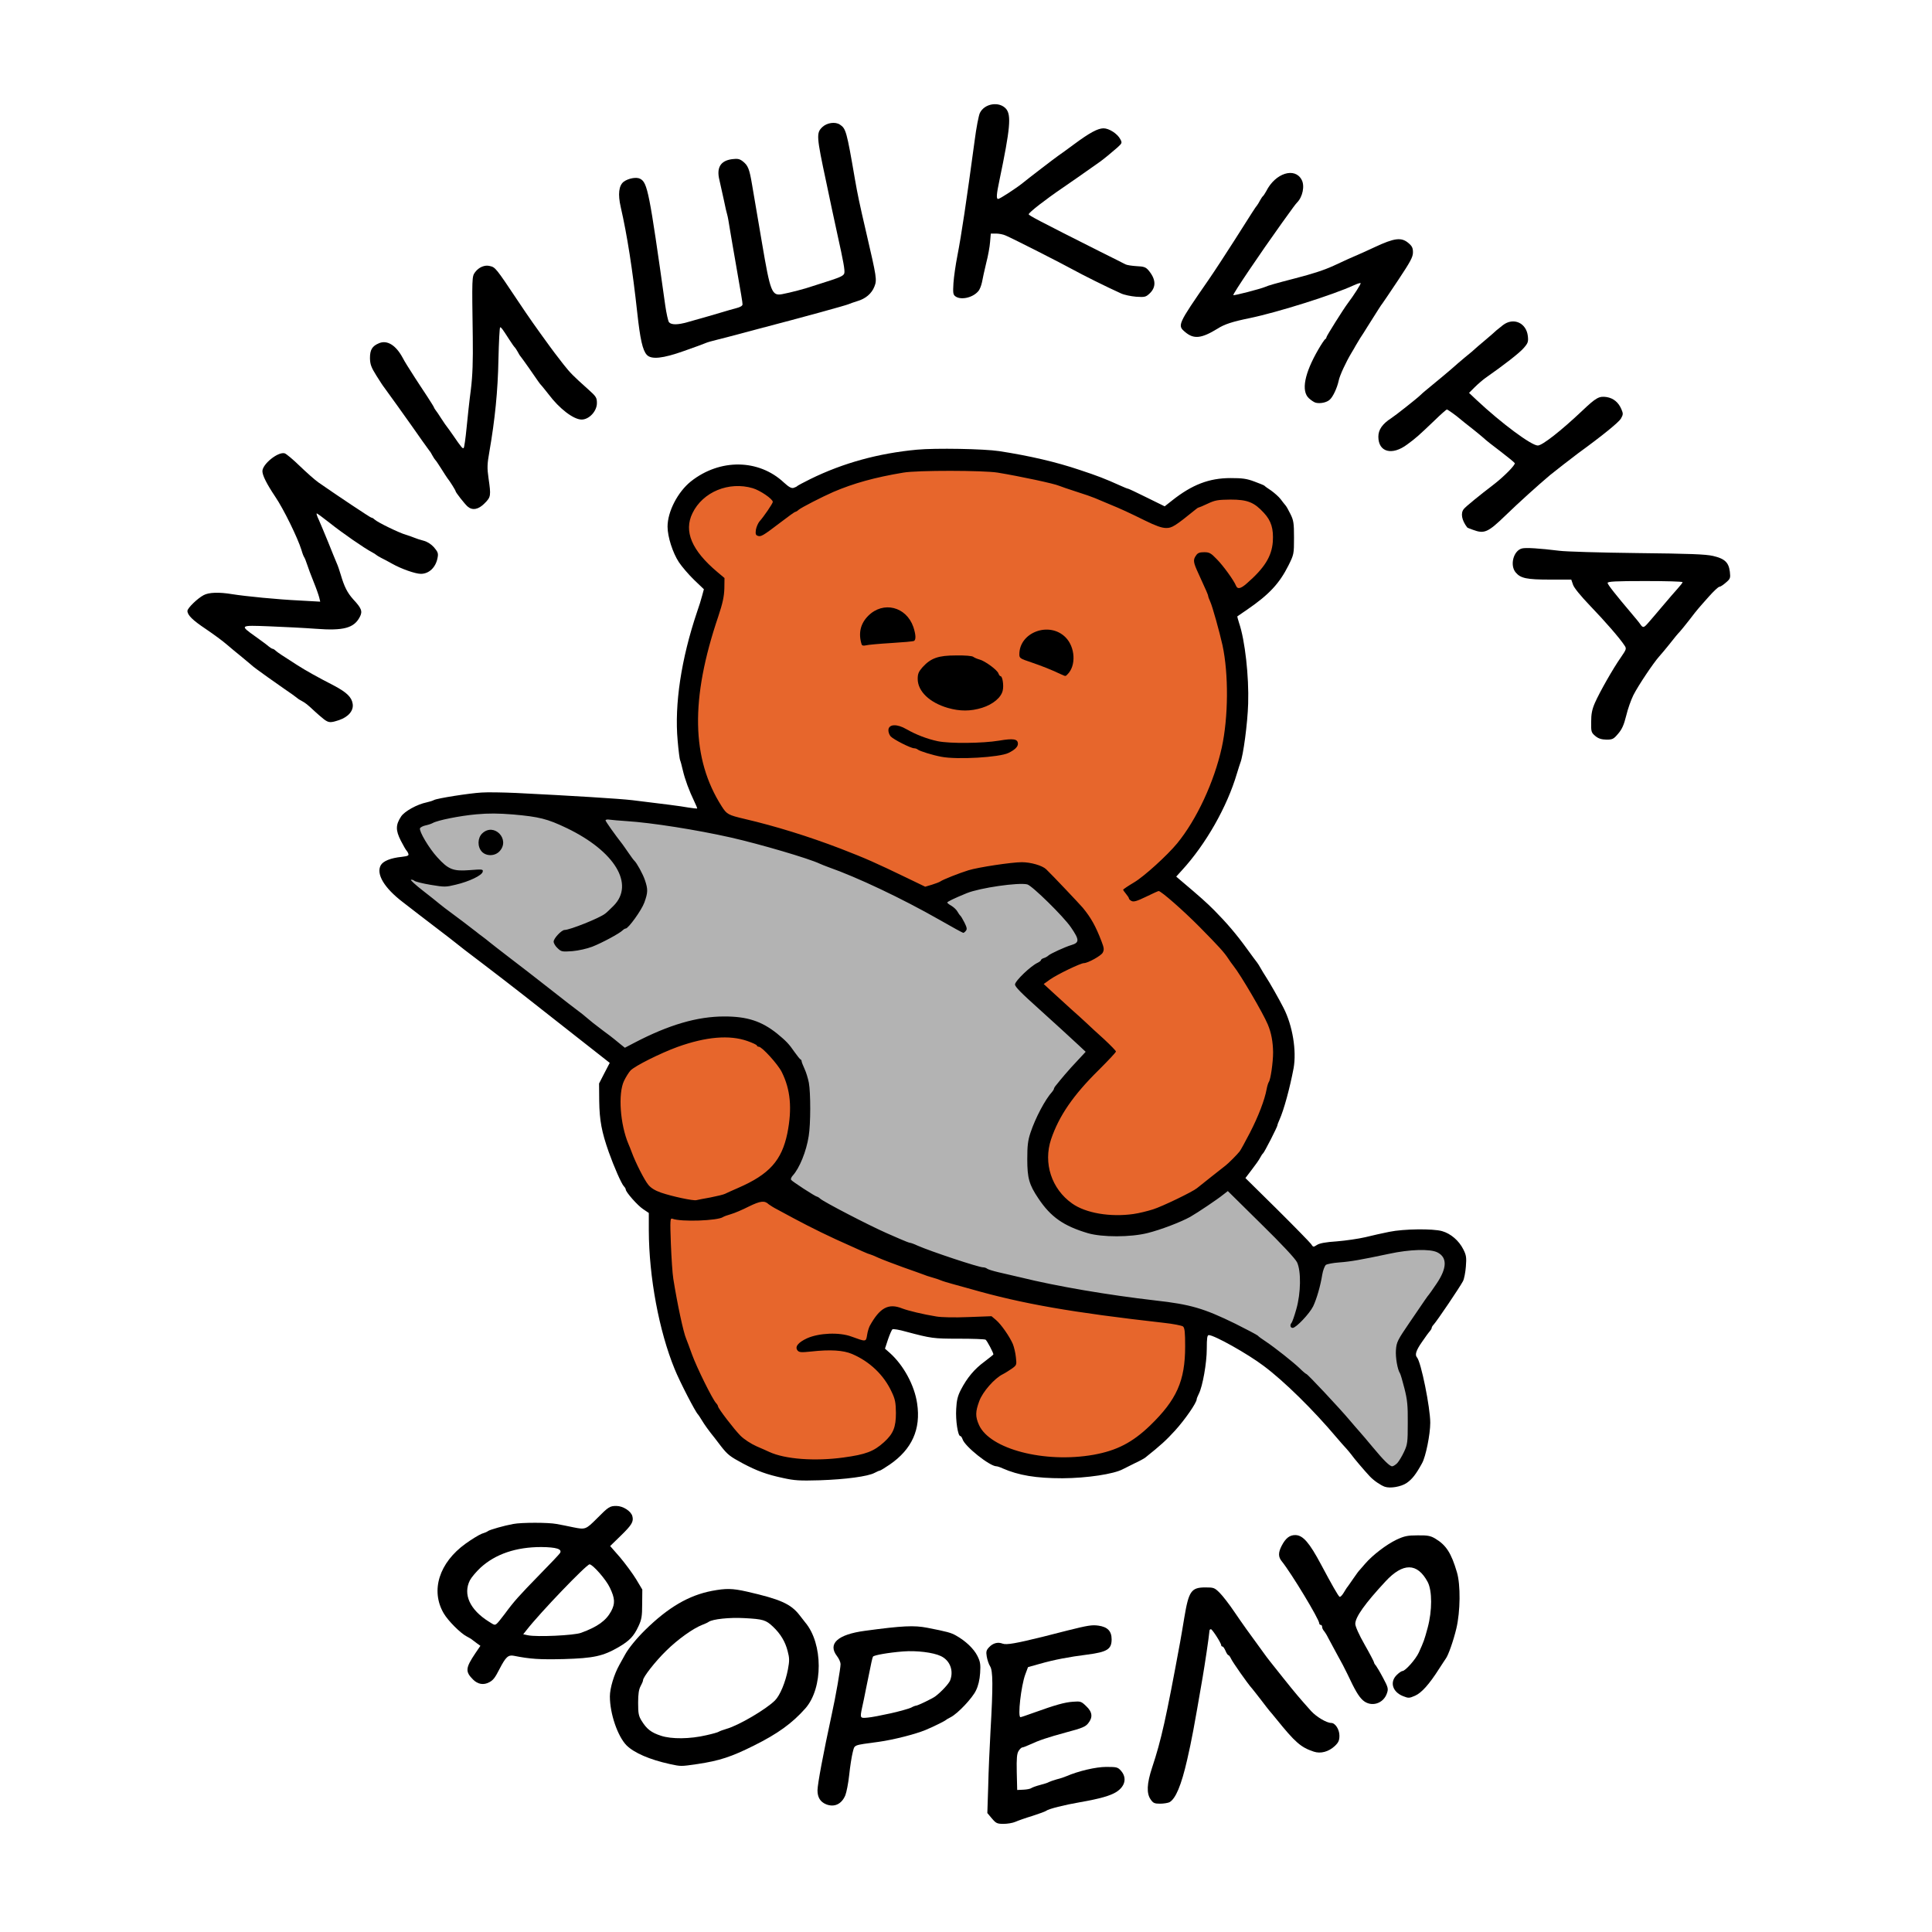 <?xml version="1.0" encoding="UTF-8"?>
<svg width="2097px" height="2097px" version="1.1" viewBox="-700 -700 13400 13400" xmlns="http://www.w3.org/2000/svg">
<path transform="scale(5.723)" d="m473.13 858.94c-30.312 1.615-63.911 2.201-90.089 18.85-4.454 16.943 12.568 31.313 21.73 43.845 9.277 12.146 26.843 18.415 39.47 16.881-21.578 10.558-45.994 3.652-68.142 3.053-8.308 14.784 16.553 21.611 24.337 31.326 76.93 59.225 153.53 118.87 229.88 178.85 18.651 1.003 35.172-15.198 53.415-20.285 34.842-14.408 75.088-18.769 111.77-8.499 32.578 16.116 57.971 49.022 57.949 86.431 3.251 33.27-5.862 66.068-20.795 95.5-1.328 14.802 19.354 18.16 28.477 26.272 123.9 75.06 266.81 111.21 409.56 127.94 78.53 5.593 147.96 48.959 201.27 104.37 31.677 29.937 55.456 67.714 89.302 95.329 14.847 4.813 22.061-15.965 26.049-26.948 3.586-35.112 0.023-71.014-9.939-104.83-5.675-27.58 20.801-47.335 32.148-69.632 9.243-17.735 29.832-36.315 23.047-58.013-12.127-18.477-38.738-10.254-57.029-10.113-30.737 4.859-61.476 9.994-91.71 15.9-15.521 12.801-9.579 37.849-21.702 53.566-3.852 6.385-12.596 19.979-7.074 5.197 5.67-24.736 9.537-55.11-12.301-73.509-23.734-25.317-47.544-51.416-73.164-74.354-16.694 1.772-29.991 18.855-45.77 26.37-40.561 25.628-92.115 33.063-138.05 19.777-35.646-13.657-63.719-51.75-56.038-90.859 4.476-44.328 36.483-77.689 62.98-110.87 10.745-16.88-14.115-26.918-22.529-37.879-18.325-17.098-37.839-33.847-54.608-51.964 19.485-19.93 43.947-36.275 70.251-44.654 9.481-14.517-8.524-29.686-16.2-40.91-16.167-15.458-30.458-38.703-54.191-42.042-31.712 1.823-65.12 7.211-92.687 23.254-6.801 11.932 15.482 19.87 16.705 30.535-70.079-36.323-140.65-73.063-217.01-94.603-68.288-20.188-138.97-32.439-210-37.166-17.793 6.791 4.432 22.817 9.609 32.6 15.393 22.81 43.656 49.651 26.752 79.28-15.339 28.57-49.122 40.001-78.705 47.444-6.174 5.075-21.194-5.036-9.827-9.542 26.988-15.061 68.477-20.362 76.189-56.172 4.367-33.064-27.045-56.924-51.853-72.545-32.175-21.202-70.683-29.744-108.88-27.213zm-1.417 29.81c12.051 1.144 9.483 22.405-2.271 18.795-9.63-6.538-6.898-13.913 2.271-18.795z" fill="#b3b3b3" stroke-opacity="0"/>
<g fill="#e7662c" stroke-opacity="0">
<path transform="scale(5.723)" d="m1019.7 443.04c-76.909-2.459-152.91 25.321-213.24 72.36-9.616 6.572 2.492-8.736 4.582-12.382 11.474-9.843 11.839-24.1-2.596-30.732-36.248-26.566-101.2-3.186-101.34 45.056 0.246 28.726 26.856 45.309 41.172 66.54 0.383 38.099-20.155 73.058-24.782 110.68-8.136 51.849-8.505 108.14 18.968 154.78 10.625 28.452 45.488 26.776 69.454 35.446 64.276 17.097 124.58 45.405 185.26 71.914 22.512-1.024 42.323-15.921 64.637-19.358 24.707-4.483 50.514-13.262 74.609-4.001 28.709 25.833 58.413 54.985 71.87 91.602-3.439 9.815-18.659 12.48-27.452 17.748-15.737 6.693-34.212 13.1-43.284 28.441 13.353 20.439 36.465 34.247 53.666 52.098 9.88 9.466 21.272 18.821 29.749 28.834-33.159 36.759-74.45 74.997-78.024 127.58-2.841 42.438 37.039 75.967 77.494 76.384 61.976 3.288 119.02-32.892 160.93-75.558 29.343-45.756 53.531-102.12 40.513-157.39-28.412-67.603-78.045-124.86-135.1-170.13-12.232-5.625-24.75 13.992-36.512 8.103-7.496-7.827 12.921-10.352 16.077-16.434 92.268-71.46 123.56-202.07 92.589-311.85-5.143-26.536-21.19-50.89-26.261-76.568 18.207-4.107 24.443 18.932 35.006 28.996 6.331 17.359 22.115 11.427 30.726-0.988 27.06-21.568 40.139-67.685 11.484-93.315-29.462-24.42-74.848-13.617-101.21 10.497-8.352 7.622-18.835 13.896-29.269 5.497-76.562-34.431-157.66-66.939-243.18-63.869-5.513-0.05-11.027-7e-3 -16.54 0.013zm-64.23 177.09c13.518 0.545 24.845 17.027 24.09 28.532-16.81 1.151-36.712 5.333-52.606 4.174-3.9-16.472 12.56-32.73 28.516-32.706zm191.76 27.109c20.172-0.282 31.612 26.855 19.922 41.814-15.413-5.97-33.345-10.254-46.133-20.48-2.638-12.709 15.651-21.831 26.211-21.334zm-108.34 30.82c18.614-0.025 41.326 9.181 47.567 27.695 2.883 21.705-26.004 25.696-41.708 25.575-19.821 0.186-51.327-11.546-46.367-36.127 6.873-14.601 26.173-16.761 40.508-17.143zm-77.467 85c22.855 6.146 42.292 24.067 67.4 18.51 23.529 0.06 47.683-0.276 70.653 0.837-25.482 9.756-53.864 8.267-80.692 5.837-19.248-5.689-43.087-11.019-57.361-25.184z"/>
<path transform="scale(5.723)" d="m797.49 1329.6c-25.827 7.739-50.263 23.778-78.142 20.251-14.943 0.343-43.359-5.3-35.694 19.245 2.96 69.763 14.476 141.21 51.252 201.83 16.977 33.774 43.276 65.518 81.562 74.944 32.557 9.671 67.493 4.191 100.73 1.328 26.075-4.322 54.53-25.175 51.217-54.537 2.811-35.322-25.856-65.953-56.378-79.062-18.11-7.646-43.095-2.33-58.443-5.38 21.622-13.568 47.834-6.594 70.301 0.045 15.047-1.705 9.631-23.019 20.312-30.564 11.034-19.256 33.645-3.489 49.682-1.959 28.189 7.47 58.003 1.314 86.155 6.568 11.909 11.694 22.06 28.597 22.439 45.335-20.28 17.166-47.098 35.696-47.433 65.407 4.633 32.788 41.261 46.732 69.81 52.757 48.835 5.896 105.53 6.598 143.62-29.799 30.244-24.245 51.557-60.381 51.116-99.872-0.946-12.639 6.242-37.098-13.125-38.03-116.58-15.291-234.49-31.537-344.66-74.818-53.377-18.967-102.46-47.532-153.58-71.387-3.448-1.207-7.031-2.492-10.742-2.299z"/>
<path transform="scale(5.723)" d="m751.07 1128.8c-40.347 5.009-81.19 18.934-113.6 43.873-23.369 29.194-12.12 70.523-0.028 102.18 9.963 23.918 21.8 54.136 51.3 57.974 44.963 12.637 94.006-6.734 127.13-37.366 28.178-30.548 29.245-77.969 16.914-115.61-14.113-31.83-46.553-53.264-81.713-51.044z"/>
</g>
<g>
<g>
<path d="m6180 11913-32-38 6-185c2-102 10-275 16-385 18-312 17-418-3-448-9-14-19-44-23-67-6-34-3-45 16-65 27-29 61-38 94-25 27 10 94-2 284-49 45-12 119-30 165-42 144-36 171-40 215-34 64 9 92 38 92 95 0 69-31 88-169 106-126 16-228 35-333 65l-78 22-19 51c-29 79-54 296-33 296 4 0 45-14 92-31 150-54 214-72 271-76 53-4 58-3 92 30 44 41 48 78 14 120-18 23-44 34-147 61-136 37-192 56-257 86-24 11-47 20-53 20-5 0-17 11-25 24-12 19-15 49-13 147l3 124 43-2c24-1 49-6 55-11 7-5 35-15 62-22 28-7 55-16 60-20 6-3 30-12 55-19 25-6 54-16 65-21 86-37 206-65 278-65 74 0 80 2 103 28 41 48 28 106-32 145-42 27-116 48-254 72-109 19-218 46-235 60-5 4-48 20-95 35-47 14-100 33-118 41s-55 14-82 14c-44 0-52-4-80-37z"/>
<path d="m5029 11814c-40-17-59-48-59-97 1-46 39-250 99-527 27-121 61-318 61-348 0-13-11-38-25-56-66-86 6-150 194-175 259-35 341-39 433-21 138 27 164 34 199 54 66 37 123 91 148 141 20 40 23 58 19 119-3 46-13 89-29 121-25 53-126 160-175 185-16 8-31 17-34 20-7 7-86 46-141 69-70 29-223 68-324 82-183 25-166 18-181 74-7 28-18 97-24 155s-19 122-27 142c-26 62-77 85-134 62zm450-631c62-14 125-32 140-39 14-8 30-14 35-14 11 0 115-50 134-65 40-30 93-87 102-110 26-68-1-139-65-169-53-25-167-39-260-32-103 8-204 26-210 36-5 9-9 27-46 210-11 58-25 123-30 145-15 72-14 73 39 68 26-2 98-16 161-30z"/>
<path d="m7281 11781c-30-42-27-110 10-222 63-189 97-342 194-869 7-41 21-118 29-170 31-185 48-210 147-210 57 0 63 2 99 38 20 20 67 80 103 134 56 82 92 133 202 283 27 38 45 60 135 173 88 110 111 137 194 230 37 40 107 82 139 82 28 0 57 45 57 88 0 33-6 47-32 72-43 40-98 55-146 39-90-30-128-63-262-229-19-23-39-48-45-54-5-6-32-40-59-76-28-36-56-72-63-80-27-29-135-183-145-206-6-13-14-24-18-24s-13-13-20-30c-7-16-16-30-21-30s-9-4-9-9c0-15-62-111-71-111-5 0-9 3-10 8-5 54-32 233-48 327-61 355-75 430-107 570-41 179-80 271-123 295-11 5-40 10-65 10-38 0-48-4-65-29z"/>
<path d="m3945 11535c-140-31-246-77-299-129-62-63-116-220-116-340 0-57 29-153 66-219 13-23 31-55 40-72 24-44 81-113 139-170 160-157 302-240 463-271 97-18 140-18 242 5 232 53 305 85 366 164 16 21 34 43 39 50 124 147 125 455 1 596-91 103-192 176-357 258-156 78-238 105-391 128-117 17-114 17-193 0zm255-200c41-9 80-20 85-24 6-4 30-13 54-20 85-24 275-136 336-197 35-35 73-126 90-216 11-59 11-78-2-126-16-65-50-121-102-170-49-46-67-52-197-59-106-6-222 7-249 26-5 4-26 14-45 21-62 24-168 99-249 179-76 74-161 183-161 205 0 6-8 25-17 41-12 22-17 54-17 115 0 73 3 91 24 125 36 58 67 82 135 104 73 24 200 23 315-4z"/>
<path d="m8753 11093c-30-27-55-70-108-183-14-30-46-91-71-135-24-44-52-96-62-115-9-19-23-41-29-48-7-7-13-20-13-28s-4-14-10-14c-5 0-10-5-10-11 0-28-193-347-259-429-26-31-26-61-2-108 28-54 56-76 97-75 52 2 96 53 177 205 74 139 119 218 128 223 5 3 17-9 28-27s23-38 28-43c4-6 24-33 42-60 19-28 37-52 41-55 3-3 20-23 39-45 51-59 146-132 217-166 54-25 76-30 146-30 69-1 90 3 122 22 76 45 112 101 151 234 26 87 24 272-4 390-20 84-56 187-74 210-4 6-25 37-46 70-68 107-121 166-166 186-41 18-46 18-84 3-73-29-94-98-43-147 15-15 33-27 39-27 20 0 92-81 114-129 35-78 37-83 61-171 32-119 32-257 0-318-72-134-171-135-293-3-142 153-209 247-209 294 0 17 26 76 65 144 36 63 65 119 65 123 0 5 6 15 13 22 6 8 29 46 50 86 35 65 37 76 27 105-24 74-110 100-167 50z"/>
<path d="m2581 10949c-55-55-53-80 17-184l34-50-24-17c-13-10-27-21-33-25-5-5-23-15-38-23-43-22-130-109-160-161-92-158-31-351 153-483 43-31 93-61 111-68 19-6 39-14 44-19 12-9 113-38 175-49 58-11 242-11 300 0 25 4 77 15 116 23 84 17 87 16 165-62 79-80 89-86 134-86 46 0 102 36 111 71 10 38-4 61-80 135l-74 72 69 79c37 44 87 112 111 151l43 72-1 100c0 86-4 108-26 155-32 69-62 100-137 144-109 63-173 77-381 83-168 4-232 0-347-23-38-7-55 8-98 91-32 63-45 79-72 93-39 21-79 14-112-19zm749-324c115-42 173-84 209-150 28-53 27-88-9-163-26-56-119-162-141-162-21 0-343 335-437 456l-23 29 33 7c62 13 320 1 368-17zm-585-63c6-4 30-34 55-67 66-90 100-127 244-275 73-74 136-141 140-148 17-28-25-41-130-42-174 0-317 48-421 143-30 28-63 67-74 88-49 97 0 204 131 286 39 25 41 26 55 15z"/>
<path d="m8905 9612c-30-11-77-43-105-73-32-34-111-126-128-151-8-10-23-29-35-42-12-12-42-47-67-76-160-190-363-390-505-496-111-84-343-214-381-214-11 0-14 21-14 95 0 99-29 261-55 312-8 16-15 33-15 38 0 24-81 141-149 216-63 69-99 102-208 189-6 5-40 24-75 40-35 17-71 35-80 40-63 34-249 62-418 63-185 0-305-20-417-69-17-8-36-14-42-14-46 0-220-138-235-188-4-12-11-22-16-22-16 0-33-108-28-188 3-61 11-91 32-132 44-85 95-145 163-195 34-26 63-49 63-51 0-12-44-95-54-102-6-4-90-7-186-7-177 0-190-2-367-49-45-13-87-20-93-16-5 3-19 35-31 70l-21 64 34 30c95 85 171 225 189 350 27 179-36 318-190 424-34 23-65 42-69 42s-20 7-37 16c-45 24-199 45-380 51-139 4-174 2-255-16-112-24-178-48-280-102-87-47-103-59-150-119-19-25-38-49-42-55-43-53-72-94-90-124-12-20-24-38-27-41-17-15-127-228-162-315-108-263-178-638-179-961v-121l-40-27c-38-25-120-118-120-136 0-5-6-15-13-22-17-18-68-134-105-238-49-139-64-219-66-353l-1-122 37-72 37-71-242-190c-330-260-433-341-635-495-96-72-182-139-191-147-10-8-33-26-51-40-178-136-247-189-315-242-130-99-188-196-154-257 17-29 68-50 146-58 42-5 50-9 45-22-3-9-9-18-12-21-4-3-22-34-40-69-37-73-36-110 2-168 24-36 110-84 178-98 19-4 41-11 50-16 22-12 244-47 330-52 41-3 149-1 240 3 385 19 721 40 805 50 223 27 334 41 389 51 32 5 60 8 61 7 2-2-7-23-19-48-37-77-65-153-80-217-8-34-16-65-19-70s-11-66-17-136c-23-252 25-567 134-891 14-39 30-91 36-115l12-44-69-66c-37-36-84-91-104-121-43-65-79-177-79-247 0-105 71-241 162-314 201-159 470-156 645 8 35 32 52 41 67 37 12-4 23-9 26-13 3-3 43-25 90-48 228-112 473-179 740-204 129-12 464-6 570 10 213 33 394 75 560 131 124 41 173 60 282 109 26 12 49 21 53 21 3 0 61 27 129 61l124 61 52-41c139-110 257-155 405-155 82 0 112 4 165 24 36 13 67 26 70 29 3 4 24 19 47 34 22 16 52 42 65 59 12 17 28 36 33 42 6 6 22 34 35 61 22 44 25 63 25 165 0 113-1 116-38 191-63 126-135 203-285 306-37 25-68 46-70 48-1 1 4 22 12 46 41 120 69 370 63 559-4 137-34 361-54 410-3 8-14 42-24 75-68 231-215 490-382 672l-39 43 28 24c141 119 182 156 236 210 86 87 153 165 226 266 34 47 66 90 71 96s16 24 25 40 24 41 34 56c28 42 94 159 124 218 63 122 92 298 70 420-26 137-67 288-98 357-8 17-14 34-14 38 0 10-91 189-100 195-4 3-13 16-20 30s-33 51-58 83l-44 58 220 217c120 119 226 228 235 240 15 23 16 23 41 7 18-12 61-20 138-25 62-5 151-18 198-29 47-12 121-28 165-37 101-21 304-23 367-5 60 17 117 66 147 126 21 41 23 57 18 120-3 40-12 86-20 101-22 42-180 276-204 302-7 7-13 17-13 22s-6 15-12 22c-7 7-32 41-55 75-42 60-51 90-35 108 28 31 92 348 92 453 0 80-31 235-57 281-42 77-70 112-107 137-38 26-114 39-151 26zm86-164c12-13 33-48 47-78 24-51 26-66 26-200 1-121-3-161-23-240-13-52-27-99-31-105-17-25-32-110-28-162 4-54 11-68 93-188 112-165 129-189 135-195 3-3 27-37 54-77 73-108 75-182 5-217-50-25-191-21-334 10-199 42-266 54-347 60-42 3-83 11-92 17-8 7-20 37-25 67-13 81-39 169-63 220-25 51-119 150-142 150-17 0-21-20-8-35 5-6 20-48 33-95 32-112 34-264 5-325-12-25-105-125-250-267l-230-227-31 24c-39 32-179 126-230 155-65 36-203 89-295 112-119 30-315 30-415 1-168-50-257-112-343-241-64-95-77-141-77-272 0-92 4-129 22-183 34-103 103-233 151-285 6-7 12-17 12-21s8-17 18-28c9-12 35-43 57-69s64-73 93-103l52-56-48-45c-65-61-161-148-268-245-134-120-174-161-174-177 0-24 109-129 158-151 12-6 22-14 22-18s9-11 20-14 26-12 32-18c14-13 117-60 158-72 58-17 57-37-2-123-51-75-269-289-303-298-60-15-330 24-420 61-88 36-135 59-135 65 0 3 13 14 30 23 16 10 35 28 41 40 7 12 15 24 19 27s17 24 29 48c17 34 20 47 10 58-6 8-14 14-18 14s-79-41-166-91c-260-148-568-294-770-365-22-8-49-19-60-24-76-36-409-134-615-181-240-54-551-103-725-114-49-3-102-8-117-10-16-3-28 0-28 5 0 7 68 103 117 165 4 6 24 33 42 60 19 28 37 52 41 55 17 16 59 92 73 134 22 64 21 87-4 156-19 53-111 180-129 180-5 0-15 6-22 13-21 21-141 86-210 113-37 14-94 27-138 31-71 5-77 4-102-20-16-14-28-35-28-46 0-23 55-81 76-81 36 0 242-82 281-113 9-6 35-31 59-55 147-149 9-378-326-539-134-64-190-78-371-94-100-8-169-9-256-1-112 10-269 41-303 61-9 5-30 12-49 16-18 4-35 13-38 20-7 21 63 139 120 201 77 85 110 98 225 89 88-7 94-6 90 11-4 25-93 68-187 90-70 17-78 17-174 1-55-9-106-22-113-28s-18-9-24-7c-5 1 31 35 80 73 50 39 102 80 117 93 16 12 33 26 38 30 46 33 212 159 221 167 6 5 23 19 39 30 15 11 38 29 51 40s74 58 135 105c62 47 190 146 284 220s184 144 200 155c15 11 38 29 50 40 35 30 55 46 120 95 33 24 67 50 75 57s28 23 44 36l30 24 65-34c241-126 438-183 625-183 158 0 257 32 365 118 60 49 84 73 122 129 19 26 37 50 42 51 4 2 7 8 7 13s9 28 20 52c11 23 24 66 30 96 13 70 13 288-1 371-16 105-64 223-111 274-9 10-15 23-11 29 6 11 170 117 180 117 3 0 14 6 22 14 28 24 334 183 461 239 19 8 61 27 94 41 32 14 63 26 68 26s28 8 51 19c93 41 425 151 455 151 10 0 22 4 28 9 5 5 41 16 79 25 39 9 108 25 155 36 247 61 604 122 935 160 243 27 336 55 553 161 78 39 148 76 155 82 6 7 32 26 57 42 64 43 188 141 235 186 22 22 43 39 46 39 8 0 230 237 299 319 25 29 56 66 70 81s54 63 90 106c78 94 119 134 136 134 7 0 23-10 35-22zm-3841-39c155-21 210-42 281-106 65-59 83-104 83-203-1-71-5-95-29-145-54-118-153-212-275-264-61-26-151-32-285-17-68 7-82 6-93-7-21-25 3-56 66-85 83-37 223-43 307-12 102 37 101 38 109-10 3-22 12-51 18-63 70-127 130-160 225-122 42 16 145 41 238 56 35 6 127 8 221 4l161-6 32 27c35 30 93 113 116 166 8 20 18 61 21 91 6 53 6 55-27 79-19 13-47 31-63 39-58 28-141 123-164 187-27 73-28 107-2 165 75 168 455 267 795 207 161-29 269-85 391-202 185-179 244-310 244-549 0-99-3-129-15-139-8-6-67-18-132-25-639-72-982-132-1338-234-38-11-97-27-130-36s-69-20-80-25-38-14-60-20-49-15-60-20c-11-4-74-27-140-50-66-24-143-53-172-66-28-13-55-24-58-24s-27-9-53-21-63-28-82-37c-137-60-270-125-395-192-38-21-90-49-115-62-24-12-50-29-58-35-29-28-58-24-138 15-43 22-99 46-124 53s-49 16-55 20c-36 26-292 35-351 12-16-6-17 7-11 173 4 98 11 208 17 244 27 170 70 372 89 415 5 11 23 61 41 110 33 91 140 307 166 336 8 8 14 19 14 23 0 14 113 161 156 204 25 25 73 56 111 73 38 16 77 34 88 39 110 51 317 66 515 39zm2012-1689c37-5 97-20 135-32 64-20 275-122 305-147 18-15 180-143 197-156 18-13 82-77 99-99 7-9 39-67 71-129 59-114 103-230 116-302 4-22 11-44 15-50 13-17 30-138 30-206-1-72-12-135-37-194-32-77-187-342-238-406-11-14-27-36-35-49-30-46-68-87-200-221-116-117-267-249-284-249-3 0-43 18-88 40-62 30-85 37-100 29-10-5-18-13-18-18 0-4-9-18-20-31s-20-26-20-29 34-26 76-51c68-40 230-187 299-271 135-165 256-425 309-664 46-210 48-511 5-710-21-94-70-270-85-302-8-17-14-34-14-38 0-7-12-36-66-153-38-82-41-98-18-130 11-17 25-22 56-22 35 0 47 6 87 48 45 45 120 149 134 185 10 25 32 21 74-16 123-107 173-187 181-289 6-91-11-146-62-201-67-73-113-92-231-92-88 1-107 4-158 28-32 15-60 27-63 27s-10 4-17 10c-148 120-169 133-210 132-29 0-73-16-142-50-118-58-167-81-255-117-36-15-78-33-95-40-16-7-75-28-130-45-55-18-109-36-120-41-34-15-268-65-425-91-98-16-560-17-655 0-198 33-345 74-485 134-76 33-224 109-241 124-8 8-19 14-23 14s-50 33-102 73c-122 93-137 102-159 93-14-5-16-14-12-43 4-20 15-45 25-57 29-32 92-124 92-135 0-20-88-80-139-95-166-49-347 26-418 173-62 126-5 259 172 408l50 42-1 73c-2 56-11 100-42 193-195 575-187 988 24 1318 35 55 45 60 159 87 211 49 443 121 665 206 178 69 239 96 471 208l116 56 47-14c26-8 52-18 59-23 16-12 129-57 194-77 68-21 300-56 370-56 62 0 142 23 169 49 41 39 230 239 254 267 56 68 89 126 130 233 18 47 19 58 8 79s-103 72-130 72c-23 0-185 78-236 114l-43 31 63 58c35 32 92 84 126 115 35 31 83 74 105 95 23 22 79 74 125 115 45 42 82 80 82 85 0 6-53 62-117 126-180 177-278 321-333 483-55 165 3 344 146 445 94 67 264 96 426 73zm-2933-115c46-9 91-20 100-25s50-23 91-41c216-94 302-190 341-379 34-172 22-303-39-425-27-54-137-175-159-175-7 0-13-4-13-8 0-5-30-19-67-32-123-43-285-30-483 41-116 42-297 132-327 164-12 13-32 45-45 72-42 88-27 301 31 438 5 11 15 36 22 55 26 72 89 196 116 228 19 23 48 40 88 54 76 26 225 58 245 52 8-2 53-11 99-19z"/>
<path d="m2642 5207c-32-34-30-96 3-127 82-77 196 42 120 124-32 35-92 36-123 3z"/>
<path d="m5830 4549c-61-11-153-40-164-50-6-5-17-9-25-9-24 0-144-61-164-83-10-12-17-33-15-47 5-38 60-40 124-3 66 38 146 69 219 84 82 17 310 15 424-4 100-17 131-12 131 22 0 21-22 42-65 63-62 31-356 48-465 27z"/>
<path d="m5874 4210c-127-37-208-115-209-200 0-37 6-51 34-83 58-63 109-81 232-81 63-1 112 3 120 10 8 6 27 14 42 18 37 9 125 73 132 97 4 10 10 19 15 19 13 0 23 64 15 98-10 49-67 97-143 121-80 25-154 25-238 1z"/>
<path d="m6655 3975c-68-32-124-54-202-81-78-26-83-29-83-56 0-153 208-230 320-118 68 68 75 197 14 257-15 15-11 15-49-2z"/>
<path d="m5276 3769c-24-77-8-144 46-198 104-104 264-64 313 78 17 52 19 87 5 96-6 4-77 10-159 15s-161 12-175 16c-17 4-27 2-30-7z"/>
<path d="m10365 4405c-28-24-30-29-29-97 0-56 6-87 26-133 32-73 126-239 181-317 37-54 39-59 25-80-33-51-136-169-238-275-67-70-113-126-120-148l-12-35h-147c-162 0-204-9-238-49-43-50-16-152 43-167 27-7 120-1 259 16 44 6 287 13 540 16 365 4 474 8 527 20 81 19 108 45 116 110 5 43 3 49-28 75-18 16-38 29-45 29s-39 30-72 67c-32 36-65 73-73 83-8 9-37 45-64 81-27 35-57 71-65 80-17 18-28 31-81 98-19 24-48 58-63 75-40 45-144 200-178 267-16 32-39 96-50 143-16 65-30 95-56 125-31 37-39 41-81 41-35-1-55-7-77-25zm365-783c14-16 59-68 100-117s90-105 107-124c18-20 33-39 33-43 0-5-117-8-260-8-203 0-260 3-260 13 0 11 56 82 173 220 22 26 47 56 54 67 18 26 24 25 53-8z"/>
<path d="m1547 4289c-15-12-45-37-66-57-50-47-62-56-91-72-14-7-30-18-36-24-7-6-42-31-79-56-36-25-89-62-118-83s-63-46-76-55-34-26-46-37c-13-11-43-36-66-55-24-19-66-54-94-78-27-24-94-73-147-109-93-62-128-97-128-126 0-19 70-87 112-109 36-20 108-22 198-7 94 15 318 37 468 44l143 8-7-29c-4-16-21-65-39-109s-38-98-45-120-16-44-20-50c-4-5-13-28-19-50-26-84-123-283-182-370-59-88-89-148-89-177 0-49 108-136 154-124 11 3 59 43 106 89 47 45 105 97 130 114 136 95 359 243 365 243 5 0 16 6 24 14 22 20 168 91 216 105 22 7 49 16 60 21s39 14 62 20c27 7 52 23 73 46 27 32 31 42 25 72-12 67-59 112-116 112-39 0-137-35-199-70-25-14-58-32-75-40-16-8-32-18-35-21s-16-12-30-19c-52-27-208-135-293-203-48-38-89-68-91-66s4 22 15 44c10 22 39 92 65 155 25 63 52 129 59 145 8 17 20 53 28 80 25 85 46 126 87 172 57 61 66 83 46 121-40 78-112 98-307 83-79-6-224-13-322-17-206-8-206-8-95 71 39 28 80 58 91 68 11 9 24 17 28 17s14 6 21 13c13 12 40 30 148 99 59 38 143 85 258 144 86 46 121 79 128 125 8 47-29 91-93 113-60 20-72 20-106-5z"/>
<path d="m9517 2975c-21-7-40-15-41-17-38-50-47-99-23-128 10-14 113-98 205-168 72-55 155-139 148-150-4-6-49-43-100-82-51-38-104-80-117-93-14-12-45-38-69-57-56-44-79-62-94-75-25-22-85-65-91-65-3 0-41 33-83 74-113 108-132 125-191 168-106 80-201 54-201-53 0-49 28-89 90-129 28-18 179-137 201-159 9-9 25-23 35-31 50-40 200-166 204-171 3-3 34-30 70-60 36-29 67-55 70-59 3-3 34-30 70-60s71-61 78-68c8-7 28-23 46-37 73-56 163-16 173 77 4 38 1 48-29 82-28 33-133 115-266 208-18 13-51 41-73 63l-40 40 53 50c171 160 379 315 424 315 31 0 161-102 307-240 98-93 118-104 171-96 47 8 82 37 102 85 13 30 12 37-4 65-15 25-126 116-298 241-39 29-165 127-193 150-90 76-217 191-309 280-122 118-147 129-225 100z"/>
<path d="m2543 2813c-22-20-83-98-83-106 0-6-40-70-58-92-4-5-23-35-42-65s-37-57-41-60c-3-3-12-16-19-29-7-14-17-30-22-35-8-10-87-121-120-169-22-32-187-262-195-272-5-5-28-41-52-79-37-59-44-79-45-122 0-58 15-84 64-104 56-23 116 15 162 100 7 14 22 39 32 55 11 17 35 55 54 85 20 30 57 88 84 128 26 40 48 75 48 78 0 2 5 10 10 17 6 7 25 35 42 62 18 28 35 52 38 55s22 30 43 60c57 83 66 94 73 87 4-4 13-66 20-139s20-194 30-268c12-99 15-195 13-360-6-417-6-422 16-452 26-35 67-52 102-43 39 9 42 13 195 242 78 117 121 178 223 318 19 27 36 48 92 121 49 62 67 80 172 174 56 50 61 58 61 96 0 56-54 114-106 114-56 0-155-76-229-175-17-21-37-47-45-56-8-8-21-24-28-35-21-32-110-158-120-170-5-5-15-21-22-35-7-13-16-26-19-29-4-3-21-27-39-55-48-75-56-85-63-85-4 0-9 100-12 223-4 218-24 417-63 641-15 84-16 111-6 181 18 124 17 132-27 176-43 44-85 51-118 22z"/>
<path d="m8425 2093c-11-3-32-17-47-31-54-50-31-171 65-337 22-38 44-71 49-73 4-2 8-8 8-13 0-8 117-194 147-234 43-57 94-137 90-141-3-3-24 4-48 15-140 65-523 186-719 227-123 25-178 43-226 74-111 68-164 74-224 23-55-46-53-51 163-363 40-58 119-179 177-270 127-200 147-232 159-246 4-5 14-21 21-35 7-13 16-26 20-29s14-19 23-35c63-125 198-167 245-78 23 42 7 119-32 158-12 13-21 25-103 139-154 215-345 498-339 503 4 5 191-44 221-57 19-9 67-23 210-60 127-33 199-57 265-87 66-31 136-63 200-90 19-9 58-26 85-39 137-64 185-70 234-28 25 21 31 34 31 64 0 33-17 64-102 192-56 84-106 158-110 163-8 9-31 46-103 160-17 28-40 64-51 80-10 17-24 39-30 50s-20 36-32 55c-37 62-80 154-87 190-11 51-40 113-62 132-21 20-67 29-98 21z"/>
<path d="m3786 1761c-29-32-46-108-66-291-33-301-70-539-115-735-20-88-13-147 20-174 32-24 89-35 115-21 51 27 63 88 174 878 8 56 20 109 26 117 16 19 61 19 130-1 114-32 187-53 240-69 30-9 74-22 98-28 27-7 42-16 42-26 0-16-9-65-49-296-12-66-28-163-37-215-8-52-17-102-20-110s-14-55-24-105c-11-49-24-110-30-135-22-87 7-135 87-146 40-5 53-2 76 16 35 28 45 52 63 160 15 89 43 253 69 405 58 342 68 369 141 355 54-10 161-38 209-55 22-7 80-26 128-41 67-22 89-33 93-49 5-20-7-84-46-260-11-49-29-133-40-185s-29-135-39-185c-69-322-70-343-27-384 32-30 89-38 121-17 42 28 47 43 105 381 18 103 30 162 78 368 73 314 75 327 57 374-19 49-61 85-120 102-22 7-49 16-60 21-21 9-303 87-625 171-41 11-109 29-150 40s-102 27-135 35-69 18-80 23-78 30-150 55c-148 53-228 61-259 27z"/>
<path d="m5926 1355c-16-12-17-24-13-92 3-43 15-127 27-188 29-150 62-371 120-800 11-87 28-174 36-191 32-67 135-83 182-29 37 44 29 136-46 495-21 99-23 130-9 130 11 0 128-76 172-112 35-29 227-176 245-188 13-8 61-44 109-79 108-80 165-111 205-111 38 0 96 37 116 75 14 26 13 28-21 59-46 40-91 77-120 98-139 98-186 131-259 181-115 78-235 171-235 183 0 8 64 42 493 258 87 43 166 83 177 89s47 11 79 13c49 2 63 7 81 28 53 62 56 118 7 163-25 23-33 25-92 21-36-3-84-13-105-23-98-44-266-128-335-166-76-42-414-214-466-236-15-7-45-13-65-13h-37l-5 58c-2 31-14 98-27 147-12 50-25 109-29 132-5 24-16 53-27 64-39 45-121 62-158 34z"/>
</g>
</g>
</svg>
